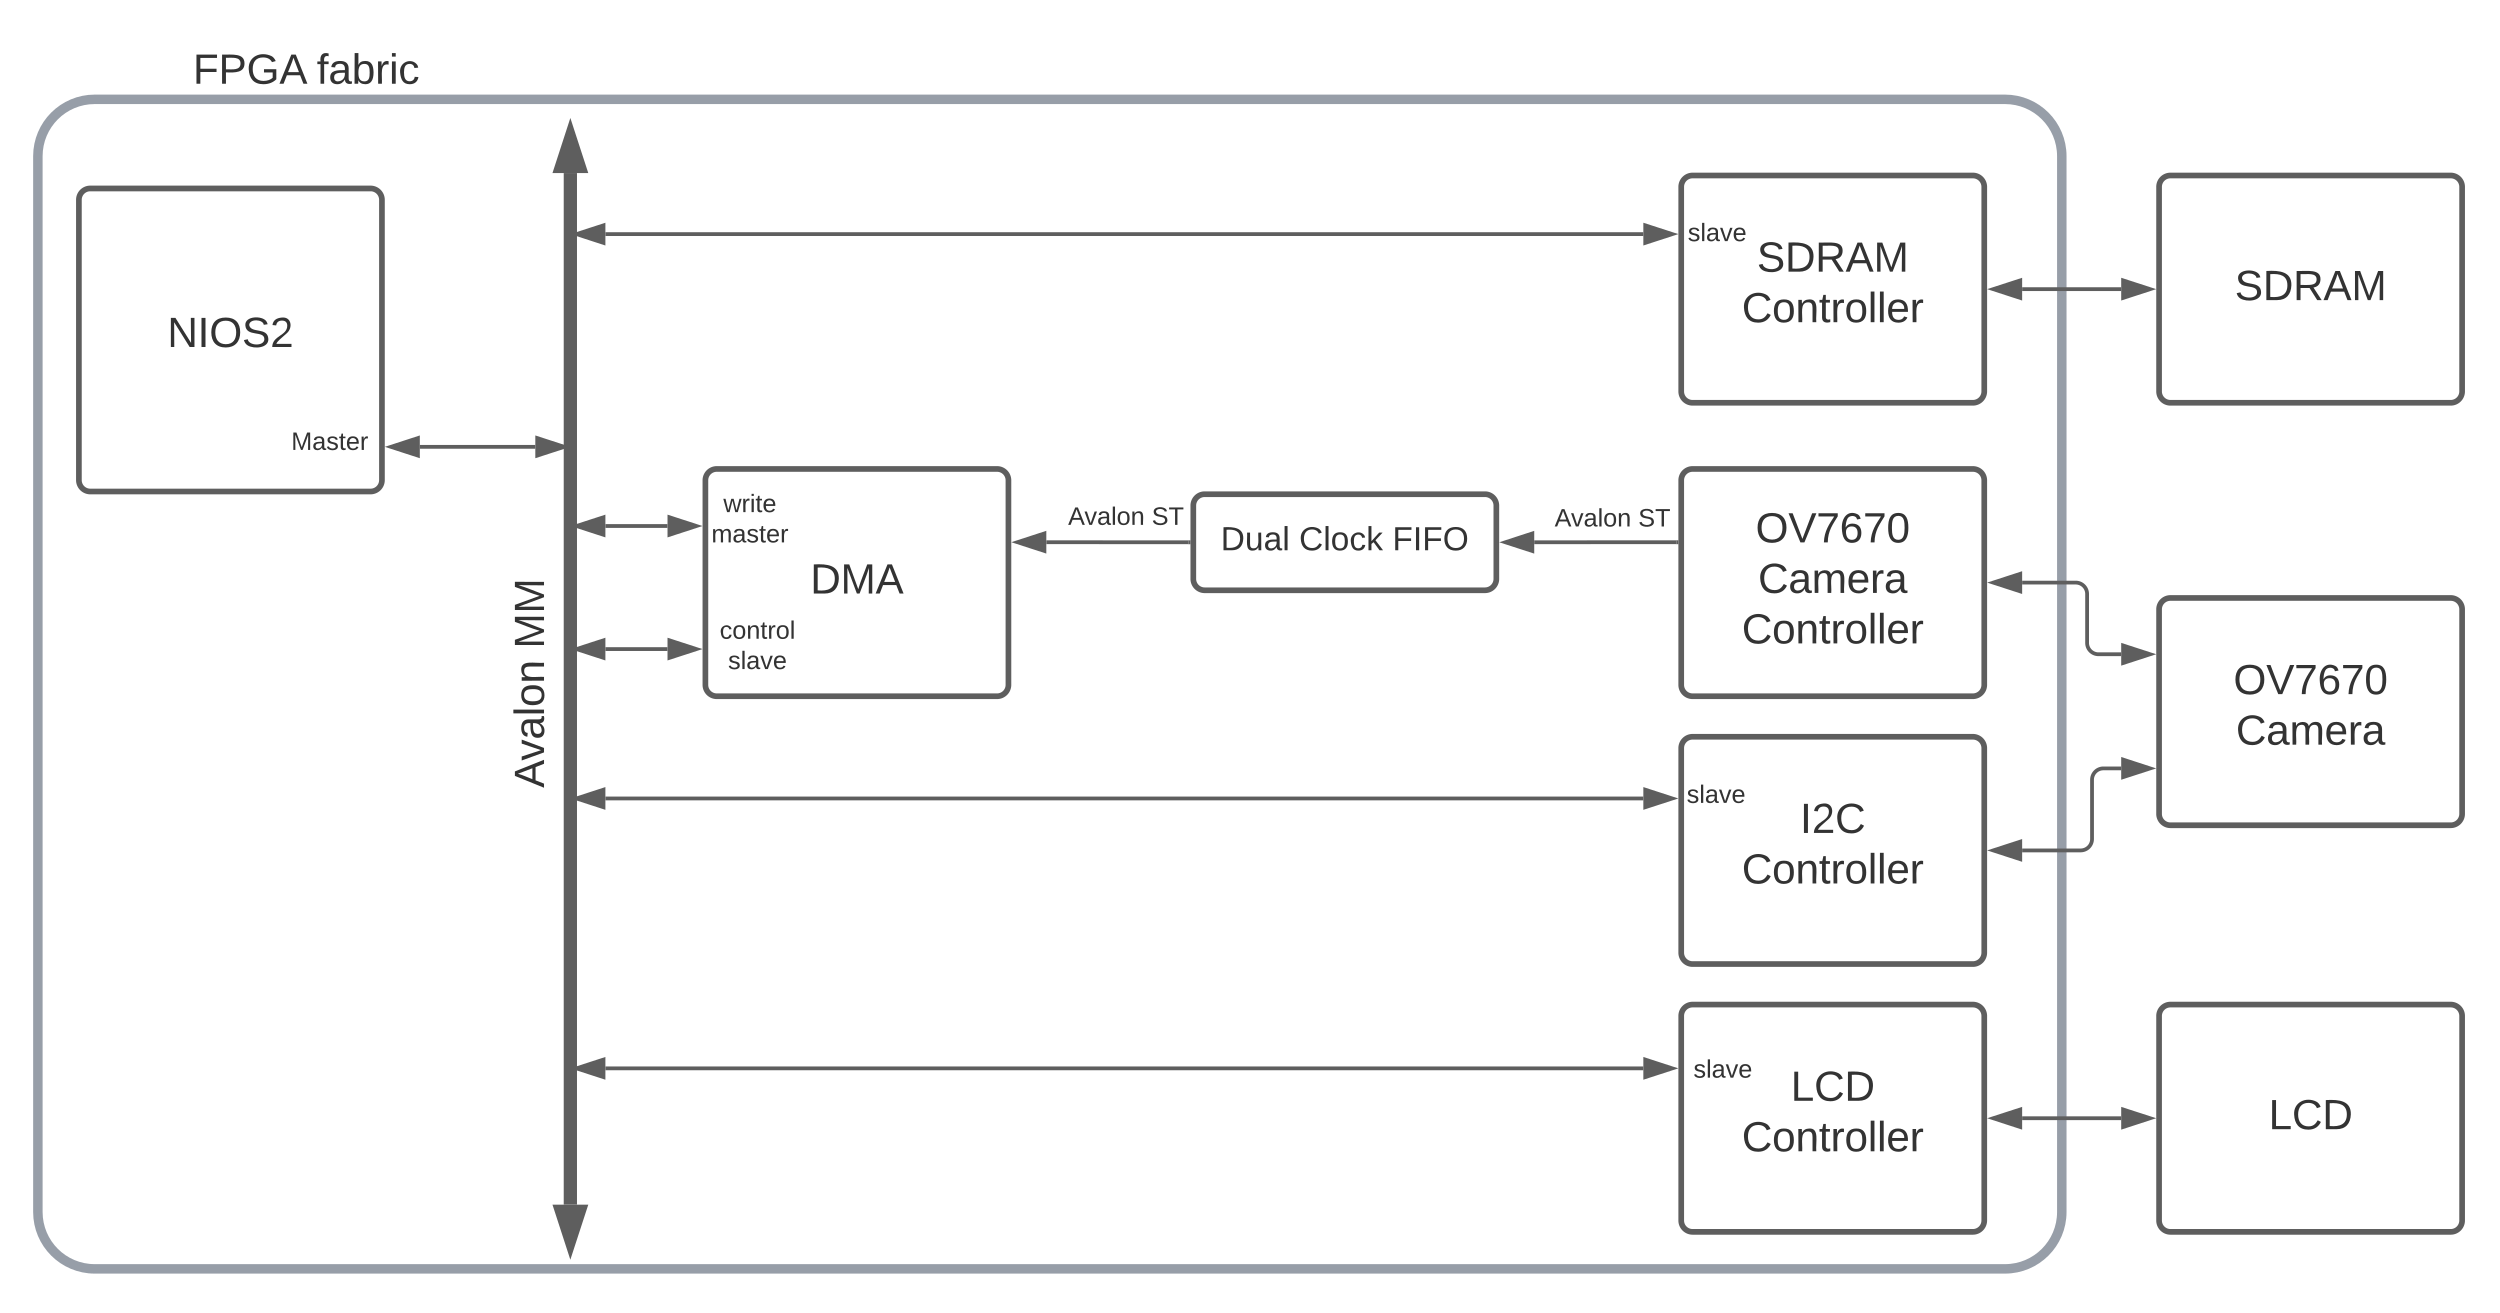 <svg xmlns="http://www.w3.org/2000/svg" xmlns:xlink="http://www.w3.org/1999/xlink" xmlns:lucid="lucid" width="1319.96" height="693.12"><g transform="translate(-39.802 -337.295)" lucid:page-tab-id="0_0"><path d="M0 0h1760v1360H0z" fill="#fff"/><path d="M1098.4 389.74c16.58 0 30 13.43 30 30v557.5c0 16.56-13.42 30-30 30H89.8c-16.57 0-30-13.44-30-30v-557.5c0-16.57 13.43-30 30-30z" stroke="#979ea8" stroke-width="5" fill-opacity="0"/><path d="M927.46 732.3a6 6 0 0 1 6-6h148a6 6 0 0 1 6 6v108a6 6 0 0 1-6 6h-148a6 6 0 0 1-6-6z" stroke="#5e5e5e" stroke-width="3" fill="#fff"/><use xlink:href="#a" transform="matrix(1,0,0,1,939.461,738.307) translate(50.747 38.778)"/><use xlink:href="#b" transform="matrix(1,0,0,1,939.461,738.307) translate(20.006 65.444)"/><path d="M412.24 590.9a6 6 0 0 1 6-6h148a6 6 0 0 1 6 6v108a6 6 0 0 1-6 6h-148a6 6 0 0 1-6-6z" stroke="#5e5e5e" stroke-width="3" fill="#fff"/><use xlink:href="#c" transform="matrix(1,0,0,1,424.244,596.899) translate(43.37 53.778)"/><path d="M81.46 442.8a6 6 0 0 1 6-6h148a6 6 0 0 1 6 6v148a6 6 0 0 1-6 6h-148a6 6 0 0 1-6-6z" stroke="#5e5e5e" stroke-width="3" fill="#fff"/><use xlink:href="#d" transform="matrix(1,0,0,1,86.457,441.796) translate(41.698 78.715)"/><path d="M927.46 435.96a6 6 0 0 1 6-6h148a6 6 0 0 1 6 6v108a6 6 0 0 1-6 6h-148a6 6 0 0 1-6-6z" stroke="#5e5e5e" stroke-width="3" fill="#fff"/><use xlink:href="#e" transform="matrix(1,0,0,1,939.461,441.965) translate(27.969 38.778)"/><use xlink:href="#b" transform="matrix(1,0,0,1,939.461,441.965) translate(20.006 65.444)"/><path d="M907.46 460.9H359.44" stroke="#5e5e5e" stroke-width="2" fill="none"/><path d="M922.73 460.9l-14.27 4.64v-9.27zM344.18 460.9l14.26-4.63v9.27z" stroke="#5e5e5e" stroke-width="2" fill="#5e5e5e"/><path d="M359.44 758.87h548.02" stroke="#5e5e5e" stroke-width="2" fill="none"/><path d="M344.18 758.87l14.26-4.64v9.27zM922.73 758.87l-14.27 4.63v-9.27z" stroke="#5e5e5e" stroke-width="2" fill="#5e5e5e"/><path d="M340.94 428.67v544.66" stroke="#5e5e5e" stroke-width="7" fill="none"/><path d="M340.94 410.9l4.64 14.27h-9.27zM340.94 991.1l-4.63-14.27h9.28z" stroke="#5e5e5e" stroke-width="7" fill="#5e5e5e"/><path d="M261.46 573.22h60.98" stroke="#5e5e5e" stroke-width="2" fill="none"/><path d="M246.2 573.22l14.26-4.64v9.27zM337.7 573.22l-14.26 4.63v-9.27z" stroke="#5e5e5e" stroke-width="2" fill="#5e5e5e"/><path d="M1179.76 435.96a6 6 0 0 1 6-6h148a6 6 0 0 1 6 6v108a6 6 0 0 1-6 6h-148a6 6 0 0 1-6-6z" stroke="#5e5e5e" stroke-width="3" fill="#fff"/><use xlink:href="#f" transform="matrix(1,0,0,1,1191.763,441.965) translate(27.969 53.778)"/><path d="M669.85 604.23a6 6 0 0 1 6-6h148a6 6 0 0 1 6 6v38.72a6 6 0 0 1-6 6h-148a6 6 0 0 1-6-6z" stroke="#5e5e5e" stroke-width="3" fill="#fff"/><use xlink:href="#g" transform="matrix(1,0,0,1,681.853,610.228) translate(2.469 17.597)"/><use xlink:href="#h" transform="matrix(1,0,0,1,681.853,610.228) translate(43.852 17.597)"/><use xlink:href="#i" transform="matrix(1,0,0,1,681.853,610.228) translate(93.136 17.597)"/><path d="M927.46 590.9a6 6 0 0 1 6-6h148a6 6 0 0 1 6 6v108a6 6 0 0 1-6 6h-148a6 6 0 0 1-6-6z" stroke="#5e5e5e" stroke-width="3" fill="#fff"/><use xlink:href="#j" transform="matrix(1,0,0,1,939.461,596.899) translate(27.259 26.778)"/><use xlink:href="#k" transform="matrix(1,0,0,1,939.461,596.899) translate(28.586 53.444)"/><use xlink:href="#b" transform="matrix(1,0,0,1,939.461,596.899) translate(20.006 80.111)"/><path d="M1179.76 659.02a6 6 0 0 1 6-6h148a6 6 0 0 1 6 6v108a6 6 0 0 1-6 6h-148a6 6 0 0 1-6-6z" stroke="#5e5e5e" stroke-width="3" fill="#fff"/><use xlink:href="#j" transform="matrix(1,0,0,1,1191.763,665.019) translate(27.259 38.778)"/><use xlink:href="#l" transform="matrix(1,0,0,1,1191.763,665.019) translate(28.586 65.444)"/><path d="M849.85 623.6h28.8v-.02h46.32" stroke="#5e5e5e" stroke-width="2" fill="none"/><path d="M834.6 623.6l14.25-4.65v9.27z" stroke="#5e5e5e" stroke-width="2" fill="#5e5e5e"/><path d="M925.96 624.57h-1.02v-2h1.02z" stroke="#5e5e5e" stroke-width=".05" fill="#5e5e5e"/><path d="M667.35 623.6h-46.3v-.02h-28.8" stroke="#5e5e5e" stroke-width="2" fill="none"/><path d="M668.35 624.6h-1.02v-2h1.02z" stroke="#5e5e5e" stroke-width=".05" fill="#5e5e5e"/><path d="M576.98 623.57l14.26-4.64v9.27z" stroke="#5e5e5e" stroke-width="2" fill="#5e5e5e"/><path d="M1107.46 644.9h28.3a6 6 0 0 1 6 6v25.83a6 6 0 0 0 6 6h12" stroke="#5e5e5e" stroke-width="2" fill="none"/><path d="M1092.2 644.9l14.26-4.64v9.27zM1175.03 682.73l-14.27 4.64v-9.27z" stroke="#5e5e5e" stroke-width="2" fill="#5e5e5e"/><path d="M1107.46 786.3h30.9a6 6 0 0 0 6-6V749a6 6 0 0 1 6-6h9.4" stroke="#5e5e5e" stroke-width="2" fill="none"/><path d="M1092.2 786.3l14.26-4.63v9.27zM1175.03 743l-14.27 4.62v-9.27z" stroke="#5e5e5e" stroke-width="2" fill="#5e5e5e"/><path d="M916.4 750.35a6 6 0 0 1 6-6h46a6 6 0 0 1 6 6v16.67a6 6 0 0 1-6 6h-46a6 6 0 0 1-6-6z" stroke="#000" stroke-opacity="0" stroke-width="3" fill="#fff" fill-opacity="0"/><use xlink:href="#m" transform="matrix(1,0,0,1,921.385,749.353) translate(8.963 11.854)"/><path d="M297.75 818.03a6 6 0 0 1-6-6v-228a6 6 0 0 1 6-6h48a6 6 0 0 1 6 6v228a6 6 0 0 1-6 6z" stroke="#000" stroke-opacity="0" stroke-width="3" fill="#fff" fill-opacity="0"/><use xlink:href="#n" transform="matrix(6.123233995736766e-17,-1,1,6.123233995736766e-17,296.755,813.025) translate(59.753 30.278)"/><use xlink:href="#o" transform="matrix(6.123233995736766e-17,-1,1,6.123233995736766e-17,296.755,813.025) translate(133.333 30.278)"/><path d="M854.7 603.1a6 6 0 0 1 6-6h60.76a6 6 0 0 1 6 6v17.5a6 6 0 0 1-6 6H860.7a6 6 0 0 1-6-6z" stroke="#000" stroke-opacity="0" stroke-width="3" fill="#fff" fill-opacity="0"/><use xlink:href="#p" transform="matrix(1,0,0,1,859.692,602.108) translate(0.926 13.167)"/><use xlink:href="#q" transform="matrix(1,0,0,1,859.692,602.108) translate(45.074 13.167)"/><path d="M185.9 564a6 6 0 0 1 6-6h43.56a6 6 0 0 1 6 6V580a6 6 0 0 1-6 6H191.9a6 6 0 0 1-6-6z" stroke="#000" stroke-opacity="0" stroke-width="3" fill="#fff" fill-opacity="0"/><use xlink:href="#r" transform="matrix(1,0,0,1,190.903,562.99) translate(2.667 11.854)"/><path d="M412.24 592.02a6 6 0 0 1 6-6h34.08a6 6 0 0 1 6 6v41.9a6 6 0 0 1-6 6h-34.08a6 6 0 0 1-6-6z" stroke="#000" stroke-opacity="0" stroke-width="3" fill="#fff" fill-opacity="0"/><use xlink:href="#s" transform="matrix(1,0,0,1,417.244,591.019) translate(4.481 16.667)"/><use xlink:href="#t" transform="matrix(1,0,0,1,417.244,591.019) translate(-1.833 32.667)"/><path d="M359.44 615.02h32.8" stroke="#5e5e5e" stroke-width="2" fill="none"/><path d="M344.18 615.02l14.26-4.63v9.26zM407.5 615.02l-14.26 4.64v-9.27z" stroke="#5e5e5e" stroke-width="2" fill="#5e5e5e"/><path d="M359.44 680h32.8" stroke="#5e5e5e" stroke-width="2" fill="none"/><path d="M344.18 680l14.26-4.63v9.26zM407.5 680l-14.26 4.63v-9.26z" stroke="#5e5e5e" stroke-width="2" fill="#5e5e5e"/><path d="M412.24 654.95a6 6 0 0 1 6-6h42.33a6 6 0 0 1 6 6v50.1a6 6 0 0 1-6 6h-42.33a6 6 0 0 1-6-6z" stroke="#000" stroke-opacity="0" stroke-width="3" fill="#fff" fill-opacity="0"/><use xlink:href="#u" transform="matrix(1,0,0,1,417.244,653.948) translate(2.537 20.604)"/><use xlink:href="#v" transform="matrix(1,0,0,1,417.244,653.948) translate(6.963 36.604)"/><path d="M598.3 602a6 6 0 0 1 6-6h59.55a6 6 0 0 1 6 6v19.7a6 6 0 0 1-6 6H604.3a6 6 0 0 1-6-6z" stroke="#000" stroke-opacity="0" stroke-width="3" fill="#fff" fill-opacity="0"/><use xlink:href="#p" transform="matrix(1,0,0,1,603.313,600.988) translate(0.426 13.417)"/><use xlink:href="#q" transform="matrix(1,0,0,1,603.313,600.988) translate(44.574 13.417)"/><path d="M927.46 454.94a6 6 0 0 1 6-6h25.1a6 6 0 0 1 6 6v9.88a6 6 0 0 1-6 6h-25.1a6 6 0 0 1-6-6z" stroke="#000" stroke-opacity="0" stroke-width="3" fill="#fff" fill-opacity="0"/><use xlink:href="#m" transform="matrix(1,0,0,1,932.461,453.944) translate(-1.537 10.667)"/><path d="M927.46 873.7a6 6 0 0 1 6-6h148a6 6 0 0 1 6 6v108a6 6 0 0 1-6 6h-148a6 6 0 0 1-6-6z" stroke="#5e5e5e" stroke-width="3" fill="#fff"/><use xlink:href="#w" transform="matrix(1,0,0,1,939.461,879.715) translate(45.84 38.778)"/><use xlink:href="#x" transform="matrix(1,0,0,1,939.461,879.715) translate(20.006 65.444)"/><path d="M1179.76 873.7a6 6 0 0 1 6-6h148a6 6 0 0 1 6 6v108a6 6 0 0 1-6 6h-148a6 6 0 0 1-6-6z" stroke="#5e5e5e" stroke-width="3" fill="#fff"/><use xlink:href="#y" transform="matrix(1,0,0,1,1191.763,879.715) translate(45.84 53.778)"/><path d="M1107.46 927.7h52.3" stroke="#5e5e5e" stroke-width="2" fill="none"/><path d="M1092.2 927.7l14.26-4.62v9.27zM1175.03 927.7l-14.27 4.65v-9.27z" stroke="#5e5e5e" stroke-width="2" fill="#5e5e5e"/><path d="M1159.76 489.96h-52.3" stroke="#5e5e5e" stroke-width="2" fill="none"/><path d="M1175.03 489.96l-14.27 4.64v-9.27zM1092.2 489.96l14.26-4.63v9.27z" stroke="#5e5e5e" stroke-width="2" fill="#5e5e5e"/><path d="M359.44 901.37h548.02" stroke="#5e5e5e" stroke-width="2" fill="none"/><path d="M344.18 901.37l14.26-4.64V906zM922.72 901.37L908.46 906v-9.27z" stroke="#5e5e5e" stroke-width="2" fill="#5e5e5e"/><path d="M927.46 896.6a6 6 0 0 1 6-6h31.15a6 6 0 0 1 6 6v9.35a6 6 0 0 1-6 6h-31.14a6 6 0 0 1-6-6z" stroke="#000" stroke-opacity="0" stroke-width="3" fill="#fff" fill-opacity="0"/><g><use xlink:href="#m" transform="matrix(1,0,0,1,932.461,895.614) translate(1.463 10.667)"/></g><path d="M81.46 363.3a6 6 0 0 1 6-6h228a6 6 0 0 1 6 6v20.44a6 6 0 0 1-6 6h-228a6 6 0 0 1-6-6z" stroke="#000" stroke-opacity="0" stroke-width="3" fill="#fff" fill-opacity="0"/><g><use xlink:href="#z" transform="matrix(1,0,0,1,86.457,362.295) translate(55.216 19.215)"/><use xlink:href="#A" transform="matrix(1,0,0,1,86.457,362.295) translate(120.586 19.215)"/></g><defs><path fill="#333" d="M33 0v-248h34V0H33" id="B"/><path fill="#333" d="M101-251c82-7 93 87 43 132L82-64C71-53 59-42 53-27h129V0H18c2-99 128-94 128-182 0-28-16-43-45-43s-46 15-49 41l-32-3c6-41 34-60 81-64" id="C"/><path fill="#333" d="M212-179c-10-28-35-45-73-45-59 0-87 40-87 99 0 60 29 101 89 101 43 0 62-24 78-52l27 14C228-24 195 4 139 4 59 4 22-46 18-125c-6-104 99-153 187-111 19 9 31 26 39 46" id="D"/><g id="a"><use transform="matrix(0.062,0,0,0.062,0,0)" xlink:href="#B"/><use transform="matrix(0.062,0,0,0.062,6.173,0)" xlink:href="#C"/><use transform="matrix(0.062,0,0,0.062,18.519,0)" xlink:href="#D"/></g><path fill="#333" d="M100-194c62-1 85 37 85 99 1 63-27 99-86 99S16-35 15-95c0-66 28-99 85-99zM99-20c44 1 53-31 53-75 0-43-8-75-51-75s-53 32-53 75 10 74 51 75" id="E"/><path fill="#333" d="M117-194c89-4 53 116 60 194h-32v-121c0-31-8-49-39-48C34-167 62-67 57 0H25l-1-190h30c1 10-1 24 2 32 11-22 29-35 61-36" id="F"/><path fill="#333" d="M59-47c-2 24 18 29 38 22v24C64 9 27 4 27-40v-127H5v-23h24l9-43h21v43h35v23H59v120" id="G"/><path fill="#333" d="M114-163C36-179 61-72 57 0H25l-1-190h30c1 12-1 29 2 39 6-27 23-49 58-41v29" id="H"/><path fill="#333" d="M24 0v-261h32V0H24" id="I"/><path fill="#333" d="M100-194c63 0 86 42 84 106H49c0 40 14 67 53 68 26 1 43-12 49-29l28 8c-11 28-37 45-77 45C44 4 14-33 15-96c1-61 26-98 85-98zm52 81c6-60-76-77-97-28-3 7-6 17-6 28h103" id="J"/><g id="b"><use transform="matrix(0.062,0,0,0.062,0,0)" xlink:href="#D"/><use transform="matrix(0.062,0,0,0.062,15.988,0)" xlink:href="#E"/><use transform="matrix(0.062,0,0,0.062,28.333,0)" xlink:href="#F"/><use transform="matrix(0.062,0,0,0.062,40.679,0)" xlink:href="#G"/><use transform="matrix(0.062,0,0,0.062,46.852,0)" xlink:href="#H"/><use transform="matrix(0.062,0,0,0.062,54.198,0)" xlink:href="#E"/><use transform="matrix(0.062,0,0,0.062,66.543,0)" xlink:href="#I"/><use transform="matrix(0.062,0,0,0.062,71.42,0)" xlink:href="#I"/><use transform="matrix(0.062,0,0,0.062,76.296,0)" xlink:href="#J"/><use transform="matrix(0.062,0,0,0.062,88.642,0)" xlink:href="#H"/></g><path fill="#333" d="M30-248c118-7 216 8 213 122C240-48 200 0 122 0H30v-248zM63-27c89 8 146-16 146-99s-60-101-146-95v194" id="K"/><path fill="#333" d="M240 0l2-218c-23 76-54 145-80 218h-23L58-218 59 0H30v-248h44l77 211c21-75 51-140 76-211h43V0h-30" id="L"/><path fill="#333" d="M205 0l-28-72H64L36 0H1l101-248h38L239 0h-34zm-38-99l-47-123c-12 45-31 82-46 123h93" id="M"/><g id="c"><use transform="matrix(0.062,0,0,0.062,0,0)" xlink:href="#K"/><use transform="matrix(0.062,0,0,0.062,15.988,0)" xlink:href="#L"/><use transform="matrix(0.062,0,0,0.062,34.444,0)" xlink:href="#M"/></g><path fill="#333" d="M190 0L58-211 59 0H30v-248h39L202-35l-2-213h31V0h-41" id="N"/><path fill="#333" d="M140-251c81 0 123 46 123 126C263-46 219 4 140 4 59 4 17-45 17-125s42-126 123-126zm0 227c63 0 89-41 89-101s-29-99-89-99c-61 0-89 39-89 99S79-25 140-24" id="O"/><path fill="#333" d="M185-189c-5-48-123-54-124 2 14 75 158 14 163 119 3 78-121 87-175 55-17-10-28-26-33-46l33-7c5 56 141 63 141-1 0-78-155-14-162-118-5-82 145-84 179-34 5 7 8 16 11 25" id="P"/><g id="d"><use transform="matrix(0.062,0,0,0.062,0,0)" xlink:href="#N"/><use transform="matrix(0.062,0,0,0.062,15.988,0)" xlink:href="#B"/><use transform="matrix(0.062,0,0,0.062,22.16,0)" xlink:href="#O"/><use transform="matrix(0.062,0,0,0.062,39.444,0)" xlink:href="#P"/><use transform="matrix(0.062,0,0,0.062,54.259,0)" xlink:href="#C"/></g><path fill="#333" d="M233-177c-1 41-23 64-60 70L243 0h-38l-65-103H63V0H30v-248c88 3 205-21 203 71zM63-129c60-2 137 13 137-47 0-61-80-42-137-45v92" id="Q"/><g id="e"><use transform="matrix(0.062,0,0,0.062,0,0)" xlink:href="#P"/><use transform="matrix(0.062,0,0,0.062,14.815,0)" xlink:href="#K"/><use transform="matrix(0.062,0,0,0.062,30.802,0)" xlink:href="#Q"/><use transform="matrix(0.062,0,0,0.062,46.79,0)" xlink:href="#M"/><use transform="matrix(0.062,0,0,0.062,61.605,0)" xlink:href="#L"/></g><g id="f"><use transform="matrix(0.062,0,0,0.062,0,0)" xlink:href="#P"/><use transform="matrix(0.062,0,0,0.062,14.815,0)" xlink:href="#K"/><use transform="matrix(0.062,0,0,0.062,30.802,0)" xlink:href="#Q"/><use transform="matrix(0.062,0,0,0.062,46.79,0)" xlink:href="#M"/><use transform="matrix(0.062,0,0,0.062,61.605,0)" xlink:href="#L"/></g><path fill="#333" d="M84 4C-5 8 30-112 23-190h32v120c0 31 7 50 39 49 72-2 45-101 50-169h31l1 190h-30c-1-10 1-25-2-33-11 22-28 36-60 37" id="R"/><path fill="#333" d="M141-36C126-15 110 5 73 4 37 3 15-17 15-53c-1-64 63-63 125-63 3-35-9-54-41-54-24 1-41 7-42 31l-33-3c5-37 33-52 76-52 45 0 72 20 72 64v82c-1 20 7 32 28 27v20c-31 9-61-2-59-35zM48-53c0 20 12 33 32 33 41-3 63-29 60-74-43 2-92-5-92 41" id="S"/><g id="g"><use transform="matrix(0.049,0,0,0.049,0,0)" xlink:href="#K"/><use transform="matrix(0.049,0,0,0.049,12.79,0)" xlink:href="#R"/><use transform="matrix(0.049,0,0,0.049,22.667,0)" xlink:href="#S"/><use transform="matrix(0.049,0,0,0.049,32.543,0)" xlink:href="#I"/></g><path fill="#333" d="M96-169c-40 0-48 33-48 73s9 75 48 75c24 0 41-14 43-38l32 2c-6 37-31 61-74 61-59 0-76-41-82-99-10-93 101-131 147-64 4 7 5 14 7 22l-32 3c-4-21-16-35-41-35" id="T"/><path fill="#333" d="M143 0L79-87 56-68V0H24v-261h32v163l83-92h37l-77 82L181 0h-38" id="U"/><g id="h"><use transform="matrix(0.049,0,0,0.049,0,0)" xlink:href="#D"/><use transform="matrix(0.049,0,0,0.049,12.79,0)" xlink:href="#I"/><use transform="matrix(0.049,0,0,0.049,16.691,0)" xlink:href="#E"/><use transform="matrix(0.049,0,0,0.049,26.568,0)" xlink:href="#T"/><use transform="matrix(0.049,0,0,0.049,35.457,0)" xlink:href="#U"/></g><path fill="#333" d="M63-220v92h138v28H63V0H30v-248h175v28H63" id="V"/><g id="i"><use transform="matrix(0.049,0,0,0.049,0,0)" xlink:href="#V"/><use transform="matrix(0.049,0,0,0.049,10.815,0)" xlink:href="#B"/><use transform="matrix(0.049,0,0,0.049,15.753,0)" xlink:href="#V"/><use transform="matrix(0.049,0,0,0.049,26.568,0)" xlink:href="#O"/></g><path fill="#333" d="M137 0h-34L2-248h35l83 218 83-218h36" id="W"/><path fill="#333" d="M64 0c3-98 48-159 88-221H18v-27h164v26C143-157 98-101 97 0H64" id="X"/><path fill="#333" d="M110-160c48 1 74 30 74 79 0 53-28 85-80 85-65 0-83-55-86-122-5-90 50-162 133-122 14 7 22 21 27 39l-31 6c-5-40-67-38-82-6-9 19-15 44-15 74 11-20 30-34 60-33zm-7 138c34 0 49-23 49-58s-16-56-50-56c-29 0-50 16-49 49 1 36 15 65 50 65" id="Y"/><path fill="#333" d="M101-251c68 0 85 55 85 127S166 4 100 4C33 4 14-52 14-124c0-73 17-127 87-127zm-1 229c47 0 54-49 54-102s-4-102-53-102c-51 0-55 48-55 102 0 53 5 102 54 102" id="Z"/><g id="j"><use transform="matrix(0.062,0,0,0.062,0,0)" xlink:href="#O"/><use transform="matrix(0.062,0,0,0.062,17.284,0)" xlink:href="#W"/><use transform="matrix(0.062,0,0,0.062,32.099,0)" xlink:href="#X"/><use transform="matrix(0.062,0,0,0.062,44.444,0)" xlink:href="#Y"/><use transform="matrix(0.062,0,0,0.062,56.79,0)" xlink:href="#X"/><use transform="matrix(0.062,0,0,0.062,69.136,0)" xlink:href="#Z"/></g><path fill="#333" d="M210-169c-67 3-38 105-44 169h-31v-121c0-29-5-50-35-48C34-165 62-65 56 0H25l-1-190h30c1 10-1 24 2 32 10-44 99-50 107 0 11-21 27-35 58-36 85-2 47 119 55 194h-31v-121c0-29-5-49-35-48" id="aa"/><g id="k"><use transform="matrix(0.062,0,0,0.062,0,0)" xlink:href="#D"/><use transform="matrix(0.062,0,0,0.062,15.988,0)" xlink:href="#S"/><use transform="matrix(0.062,0,0,0.062,28.333,0)" xlink:href="#aa"/><use transform="matrix(0.062,0,0,0.062,46.79,0)" xlink:href="#J"/><use transform="matrix(0.062,0,0,0.062,59.136,0)" xlink:href="#H"/><use transform="matrix(0.062,0,0,0.062,66.481,0)" xlink:href="#S"/></g><g id="l"><use transform="matrix(0.062,0,0,0.062,0,0)" xlink:href="#D"/><use transform="matrix(0.062,0,0,0.062,15.988,0)" xlink:href="#S"/><use transform="matrix(0.062,0,0,0.062,28.333,0)" xlink:href="#aa"/><use transform="matrix(0.062,0,0,0.062,46.79,0)" xlink:href="#J"/><use transform="matrix(0.062,0,0,0.062,59.136,0)" xlink:href="#H"/><use transform="matrix(0.062,0,0,0.062,66.481,0)" xlink:href="#S"/></g><path fill="#333" d="M135-143c-3-34-86-38-87 0 15 53 115 12 119 90S17 21 10-45l28-5c4 36 97 45 98 0-10-56-113-15-118-90-4-57 82-63 122-42 12 7 21 19 24 35" id="ab"/><path fill="#333" d="M108 0H70L1-190h34L89-25l56-165h34" id="ac"/><g id="m"><use transform="matrix(0.037,0,0,0.037,0,0)" xlink:href="#ab"/><use transform="matrix(0.037,0,0,0.037,6.667,0)" xlink:href="#I"/><use transform="matrix(0.037,0,0,0.037,9.593,0)" xlink:href="#S"/><use transform="matrix(0.037,0,0,0.037,17,0)" xlink:href="#ac"/><use transform="matrix(0.037,0,0,0.037,23.667,0)" xlink:href="#J"/></g><g id="n"><use transform="matrix(0.062,0,0,0.062,0,0)" xlink:href="#M"/><use transform="matrix(0.062,0,0,0.062,14.383,0)" xlink:href="#ac"/><use transform="matrix(0.062,0,0,0.062,25.494,0)" xlink:href="#S"/><use transform="matrix(0.062,0,0,0.062,37.84,0)" xlink:href="#I"/><use transform="matrix(0.062,0,0,0.062,42.716,0)" xlink:href="#E"/><use transform="matrix(0.062,0,0,0.062,55.062,0)" xlink:href="#F"/></g><g id="o"><use transform="matrix(0.062,0,0,0.062,0,0)" xlink:href="#L"/><use transform="matrix(0.062,0,0,0.062,18.457,0)" xlink:href="#L"/></g><g id="p"><use transform="matrix(0.037,0,0,0.037,0,0)" xlink:href="#M"/><use transform="matrix(0.037,0,0,0.037,8.63,0)" xlink:href="#ac"/><use transform="matrix(0.037,0,0,0.037,15.296,0)" xlink:href="#S"/><use transform="matrix(0.037,0,0,0.037,22.704,0)" xlink:href="#I"/><use transform="matrix(0.037,0,0,0.037,25.63,0)" xlink:href="#E"/><use transform="matrix(0.037,0,0,0.037,33.037,0)" xlink:href="#F"/></g><path fill="#333" d="M127-220V0H93v-220H8v-28h204v28h-85" id="ad"/><g id="q"><use transform="matrix(0.037,0,0,0.037,0,0)" xlink:href="#P"/><use transform="matrix(0.037,0,0,0.037,8.889,0)" xlink:href="#ad"/></g><g id="r"><use transform="matrix(0.037,0,0,0.037,0,0)" xlink:href="#L"/><use transform="matrix(0.037,0,0,0.037,11.074,0)" xlink:href="#S"/><use transform="matrix(0.037,0,0,0.037,18.481,0)" xlink:href="#ab"/><use transform="matrix(0.037,0,0,0.037,25.148,0)" xlink:href="#G"/><use transform="matrix(0.037,0,0,0.037,28.852,0)" xlink:href="#J"/><use transform="matrix(0.037,0,0,0.037,36.259,0)" xlink:href="#H"/></g><path fill="#333" d="M206 0h-36l-40-164L89 0H53L-1-190h32L70-26l43-164h34l41 164 42-164h31" id="ae"/><path fill="#333" d="M24-231v-30h32v30H24zM24 0v-190h32V0H24" id="af"/><g id="s"><use transform="matrix(0.037,0,0,0.037,0,0)" xlink:href="#ae"/><use transform="matrix(0.037,0,0,0.037,9.593,0)" xlink:href="#H"/><use transform="matrix(0.037,0,0,0.037,14,0)" xlink:href="#af"/><use transform="matrix(0.037,0,0,0.037,16.926,0)" xlink:href="#G"/><use transform="matrix(0.037,0,0,0.037,20.63,0)" xlink:href="#J"/></g><g id="t"><use transform="matrix(0.037,0,0,0.037,0,0)" xlink:href="#aa"/><use transform="matrix(0.037,0,0,0.037,11.074,0)" xlink:href="#S"/><use transform="matrix(0.037,0,0,0.037,18.481,0)" xlink:href="#ab"/><use transform="matrix(0.037,0,0,0.037,25.148,0)" xlink:href="#G"/><use transform="matrix(0.037,0,0,0.037,28.852,0)" xlink:href="#J"/><use transform="matrix(0.037,0,0,0.037,36.259,0)" xlink:href="#H"/></g><g id="u"><use transform="matrix(0.037,0,0,0.037,0,0)" xlink:href="#T"/><use transform="matrix(0.037,0,0,0.037,6.667,0)" xlink:href="#E"/><use transform="matrix(0.037,0,0,0.037,14.074,0)" xlink:href="#F"/><use transform="matrix(0.037,0,0,0.037,21.481,0)" xlink:href="#G"/><use transform="matrix(0.037,0,0,0.037,25.185,0)" xlink:href="#H"/><use transform="matrix(0.037,0,0,0.037,29.593,0)" xlink:href="#E"/><use transform="matrix(0.037,0,0,0.037,37,0)" xlink:href="#I"/></g><g id="v"><use transform="matrix(0.037,0,0,0.037,0,0)" xlink:href="#ab"/><use transform="matrix(0.037,0,0,0.037,6.667,0)" xlink:href="#I"/><use transform="matrix(0.037,0,0,0.037,9.593,0)" xlink:href="#S"/><use transform="matrix(0.037,0,0,0.037,17,0)" xlink:href="#ac"/><use transform="matrix(0.037,0,0,0.037,23.667,0)" xlink:href="#J"/></g><path fill="#333" d="M30 0v-248h33v221h125V0H30" id="ag"/><g id="w"><use transform="matrix(0.062,0,0,0.062,0,0)" xlink:href="#ag"/><use transform="matrix(0.062,0,0,0.062,12.346,0)" xlink:href="#D"/><use transform="matrix(0.062,0,0,0.062,28.333,0)" xlink:href="#K"/></g><g id="x"><use transform="matrix(0.062,0,0,0.062,0,0)" xlink:href="#D"/><use transform="matrix(0.062,0,0,0.062,15.988,0)" xlink:href="#E"/><use transform="matrix(0.062,0,0,0.062,28.333,0)" xlink:href="#F"/><use transform="matrix(0.062,0,0,0.062,40.679,0)" xlink:href="#G"/><use transform="matrix(0.062,0,0,0.062,46.852,0)" xlink:href="#H"/><use transform="matrix(0.062,0,0,0.062,54.198,0)" xlink:href="#E"/><use transform="matrix(0.062,0,0,0.062,66.543,0)" xlink:href="#I"/><use transform="matrix(0.062,0,0,0.062,71.42,0)" xlink:href="#I"/><use transform="matrix(0.062,0,0,0.062,76.296,0)" xlink:href="#J"/><use transform="matrix(0.062,0,0,0.062,88.642,0)" xlink:href="#H"/></g><g id="y"><use transform="matrix(0.062,0,0,0.062,0,0)" xlink:href="#ag"/><use transform="matrix(0.062,0,0,0.062,12.346,0)" xlink:href="#D"/><use transform="matrix(0.062,0,0,0.062,28.333,0)" xlink:href="#K"/></g><path fill="#333" d="M30-248c87 1 191-15 191 75 0 78-77 80-158 76V0H30v-248zm33 125c57 0 124 11 124-50 0-59-68-47-124-48v98" id="ah"/><path fill="#333" d="M143 4C61 4 22-44 18-125c-5-107 100-154 193-111 17 8 29 25 37 43l-32 9c-13-25-37-40-76-40-61 0-88 39-88 99 0 61 29 100 91 101 35 0 62-11 79-27v-45h-74v-28h105v86C228-13 192 4 143 4" id="ai"/><g id="z"><use transform="matrix(0.062,0,0,0.062,0,0)" xlink:href="#V"/><use transform="matrix(0.062,0,0,0.062,13.519,0)" xlink:href="#ah"/><use transform="matrix(0.062,0,0,0.062,28.333,0)" xlink:href="#ai"/><use transform="matrix(0.062,0,0,0.062,45.617,0)" xlink:href="#M"/></g><path fill="#333" d="M101-234c-31-9-42 10-38 44h38v23H63V0H32v-167H5v-23h27c-7-52 17-82 69-68v24" id="aj"/><path fill="#333" d="M115-194c53 0 69 39 70 98 0 66-23 100-70 100C84 3 66-7 56-30L54 0H23l1-261h32v101c10-23 28-34 59-34zm-8 174c40 0 45-34 45-75 0-40-5-75-45-74-42 0-51 32-51 76 0 43 10 73 51 73" id="ak"/><g id="A"><use transform="matrix(0.062,0,0,0.062,0,0)" xlink:href="#aj"/><use transform="matrix(0.062,0,0,0.062,6.173,0)" xlink:href="#S"/><use transform="matrix(0.062,0,0,0.062,18.519,0)" xlink:href="#ak"/><use transform="matrix(0.062,0,0,0.062,30.864,0)" xlink:href="#H"/><use transform="matrix(0.062,0,0,0.062,38.21,0)" xlink:href="#af"/><use transform="matrix(0.062,0,0,0.062,43.086,0)" xlink:href="#T"/></g></defs></g></svg>